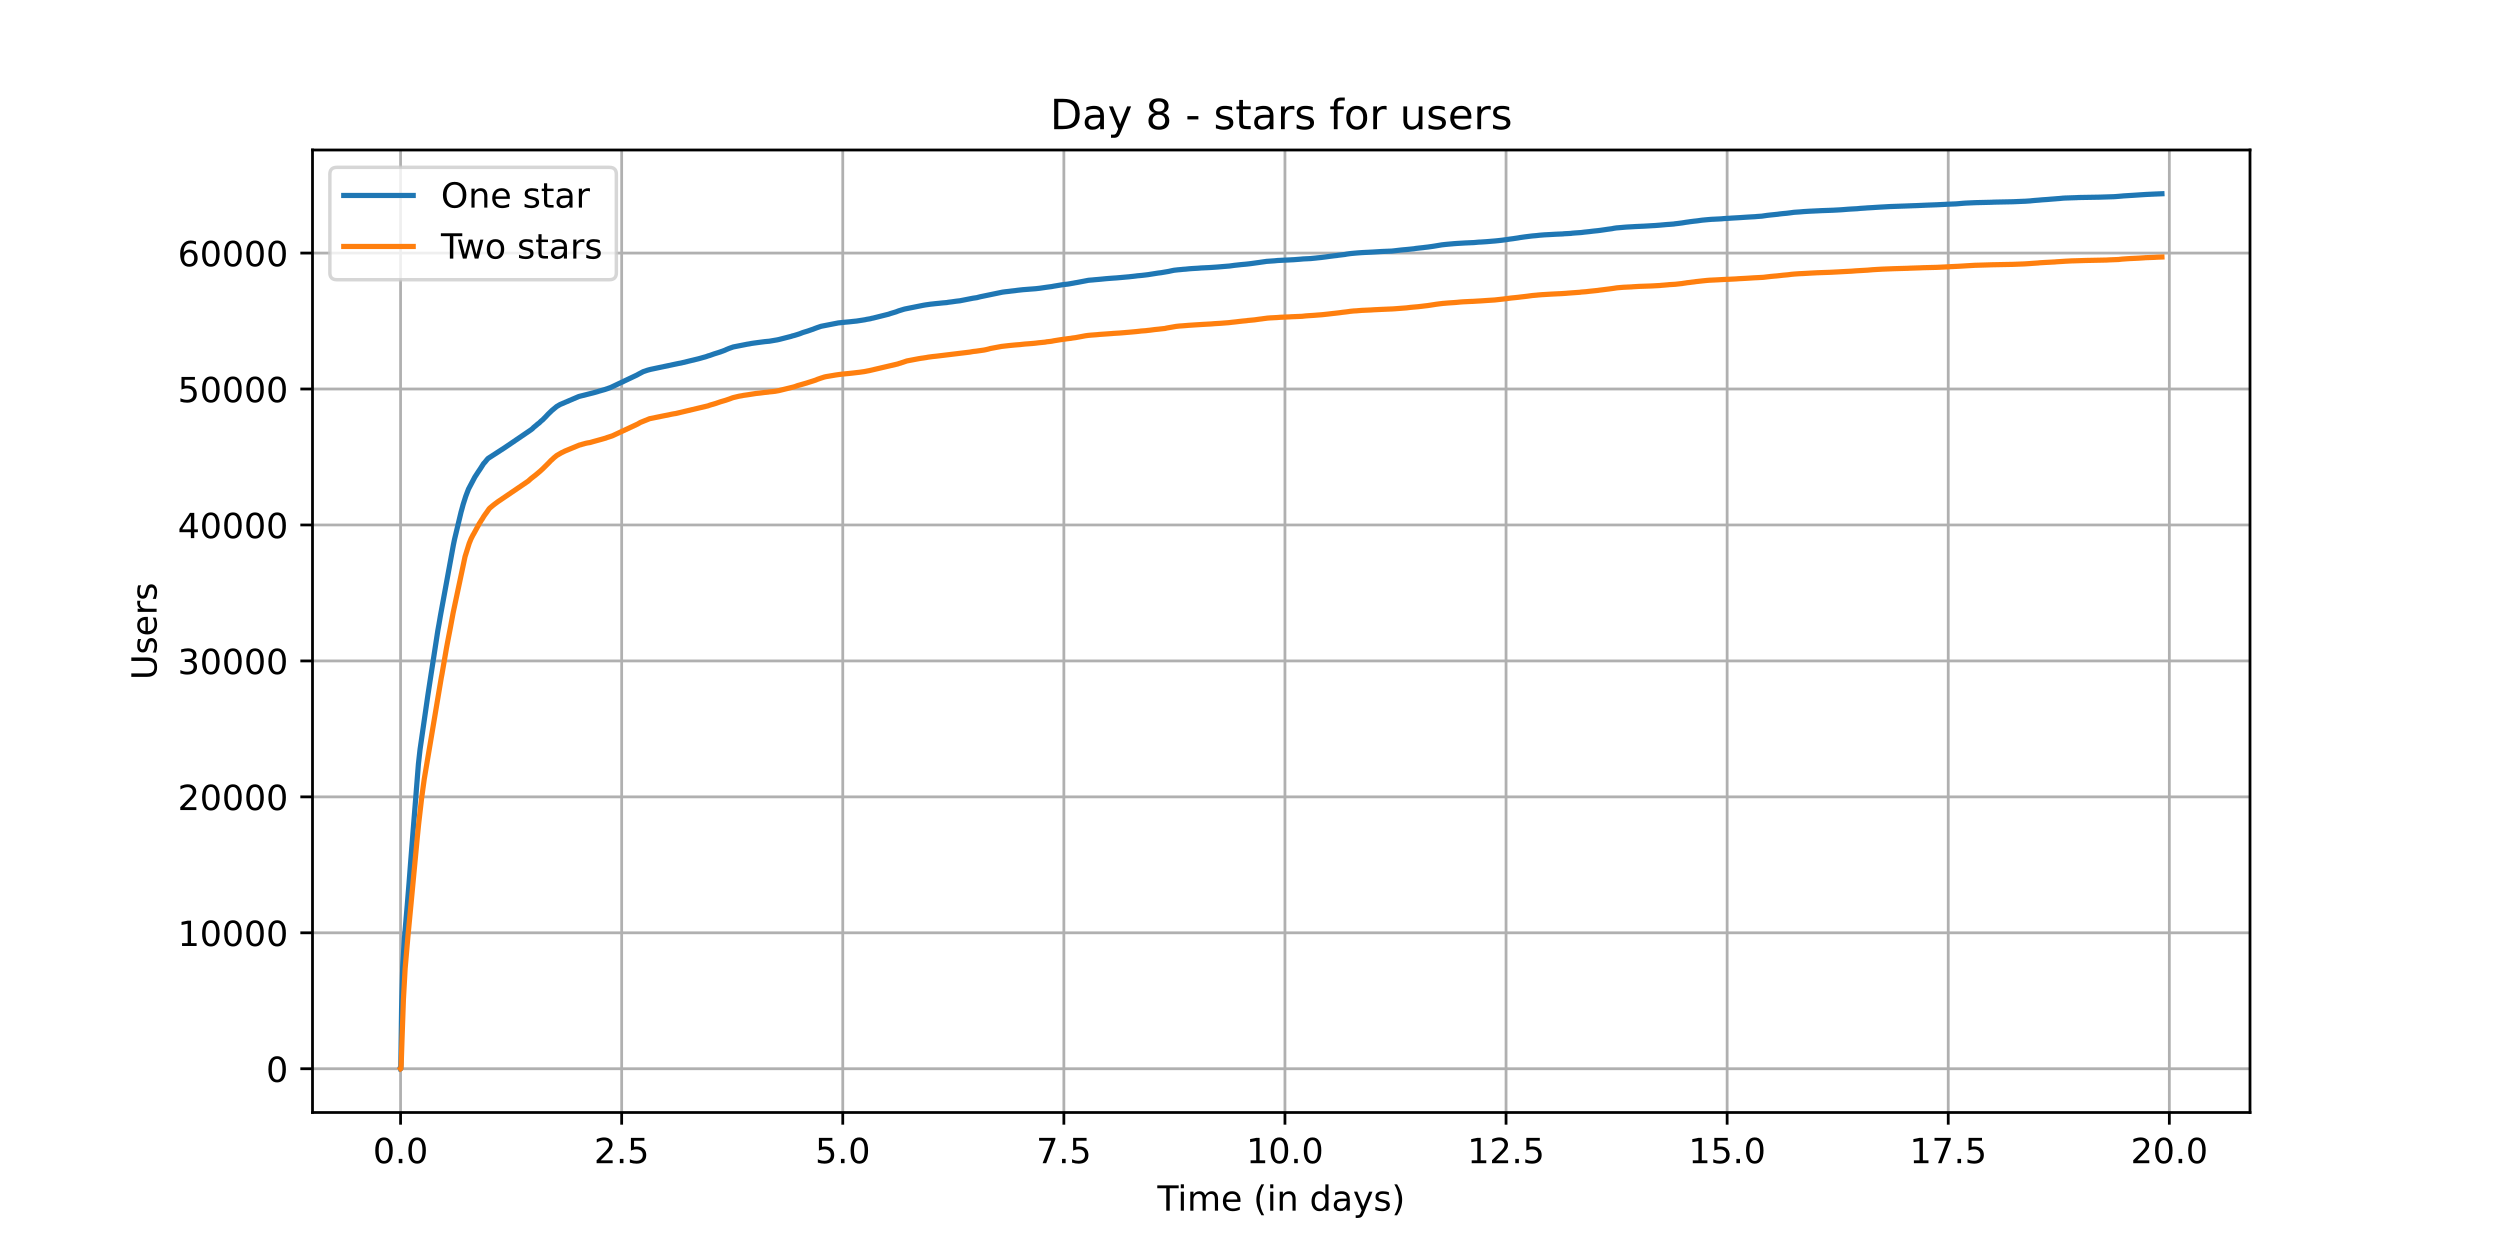 <?xml version="1.0" encoding="utf-8" standalone="no"?>
<!DOCTYPE svg PUBLIC "-//W3C//DTD SVG 1.1//EN"
  "http://www.w3.org/Graphics/SVG/1.1/DTD/svg11.dtd">
<!-- Created with matplotlib (https://matplotlib.org/) -->
<svg height="360pt" version="1.1" viewBox="0 0 720 360" width="720pt" xmlns="http://www.w3.org/2000/svg" xmlns:xlink="http://www.w3.org/1999/xlink">
 <defs>
  <style type="text/css">*{stroke-linecap:butt;stroke-linejoin:round;}</style>
 </defs>
 <g id="figure_1">
  <g id="patch_1">
   <path d="M 0 360 
L 720 360 
L 720 0 
L 0 0 
z
" style="fill:#ffffff;"/>
  </g>
  <g id="axes_1">
   <g id="patch_2">
    <path d="M 90 320.4 
L 648 320.4 
L 648 43.2 
L 90 43.2 
z
" style="fill:#ffffff;"/>
   </g>
   <g id="matplotlib.axis_1">
    <g id="xtick_1">
     <g id="line2d_1">
      <path clip-path="url(#p8b3136730e)" d="M 115.364 320.4 
L 115.364 43.2 
" style="fill:none;stroke:#b0b0b0;stroke-linecap:square;stroke-width:0.8;"/>
     </g>
     <g id="line2d_2">
      <defs>
       <path d="M 0 0 
L 0 3.5 
" id="m81dec1d191" style="stroke:#000000;stroke-width:0.8;"/>
      </defs>
      <g>
       <use style="stroke:#000000;stroke-width:0.8;" x="115.364" xlink:href="#m81dec1d191" y="320.4"/>
      </g>
     </g>
     <g id="text_1">
      <!-- 0.0 -->
      <g transform="translate(107.412 334.998)scale(0.1 -0.1)">
       <defs>
        <path d="M 31.781 66.406 
Q 24.172 66.406 20.328 58.906 
Q 16.5 51.422 16.5 36.375 
Q 16.5 21.391 20.328 13.891 
Q 24.172 6.391 31.781 6.391 
Q 39.453 6.391 43.281 13.891 
Q 47.125 21.391 47.125 36.375 
Q 47.125 51.422 43.281 58.906 
Q 39.453 66.406 31.781 66.406 
z
M 31.781 74.219 
Q 44.047 74.219 50.516 64.516 
Q 56.984 54.828 56.984 36.375 
Q 56.984 17.969 50.516 8.266 
Q 44.047 -1.422 31.781 -1.422 
Q 19.531 -1.422 13.062 8.266 
Q 6.594 17.969 6.594 36.375 
Q 6.594 54.828 13.062 64.516 
Q 19.531 74.219 31.781 74.219 
z
" id="DejaVuSans-48"/>
        <path d="M 10.688 12.406 
L 21 12.406 
L 21 0 
L 10.688 0 
z
" id="DejaVuSans-46"/>
       </defs>
       <use xlink:href="#DejaVuSans-48"/>
       <use x="63.623" xlink:href="#DejaVuSans-46"/>
       <use x="95.41" xlink:href="#DejaVuSans-48"/>
      </g>
     </g>
    </g>
    <g id="xtick_2">
     <g id="line2d_3">
      <path clip-path="url(#p8b3136730e)" d="M 179.039 320.4 
L 179.039 43.2 
" style="fill:none;stroke:#b0b0b0;stroke-linecap:square;stroke-width:0.8;"/>
     </g>
     <g id="line2d_4">
      <g>
       <use style="stroke:#000000;stroke-width:0.8;" x="179.039" xlink:href="#m81dec1d191" y="320.4"/>
      </g>
     </g>
     <g id="text_2">
      <!-- 2.5 -->
      <g transform="translate(171.088 334.998)scale(0.1 -0.1)">
       <defs>
        <path d="M 19.188 8.297 
L 53.609 8.297 
L 53.609 0 
L 7.328 0 
L 7.328 8.297 
Q 12.938 14.109 22.625 23.891 
Q 32.328 33.688 34.812 36.531 
Q 39.547 41.844 41.422 45.531 
Q 43.312 49.219 43.312 52.781 
Q 43.312 58.594 39.234 62.25 
Q 35.156 65.922 28.609 65.922 
Q 23.969 65.922 18.812 64.312 
Q 13.672 62.703 7.812 59.422 
L 7.812 69.391 
Q 13.766 71.781 18.938 73 
Q 24.125 74.219 28.422 74.219 
Q 39.75 74.219 46.484 68.547 
Q 53.219 62.891 53.219 53.422 
Q 53.219 48.922 51.531 44.891 
Q 49.859 40.875 45.406 35.406 
Q 44.188 33.984 37.641 27.219 
Q 31.109 20.453 19.188 8.297 
z
" id="DejaVuSans-50"/>
        <path d="M 10.797 72.906 
L 49.516 72.906 
L 49.516 64.594 
L 19.828 64.594 
L 19.828 46.734 
Q 21.969 47.469 24.109 47.828 
Q 26.266 48.188 28.422 48.188 
Q 40.625 48.188 47.75 41.5 
Q 54.891 34.812 54.891 23.391 
Q 54.891 11.625 47.562 5.094 
Q 40.234 -1.422 26.906 -1.422 
Q 22.312 -1.422 17.547 -0.641 
Q 12.797 0.141 7.719 1.703 
L 7.719 11.625 
Q 12.109 9.234 16.797 8.062 
Q 21.484 6.891 26.703 6.891 
Q 35.156 6.891 40.078 11.328 
Q 45.016 15.766 45.016 23.391 
Q 45.016 31 40.078 35.438 
Q 35.156 39.891 26.703 39.891 
Q 22.75 39.891 18.812 39.016 
Q 14.891 38.141 10.797 36.281 
z
" id="DejaVuSans-53"/>
       </defs>
       <use xlink:href="#DejaVuSans-50"/>
       <use x="63.623" xlink:href="#DejaVuSans-46"/>
       <use x="95.41" xlink:href="#DejaVuSans-53"/>
      </g>
     </g>
    </g>
    <g id="xtick_3">
     <g id="line2d_5">
      <path clip-path="url(#p8b3136730e)" d="M 242.715 320.4 
L 242.715 43.2 
" style="fill:none;stroke:#b0b0b0;stroke-linecap:square;stroke-width:0.8;"/>
     </g>
     <g id="line2d_6">
      <g>
       <use style="stroke:#000000;stroke-width:0.8;" x="242.715" xlink:href="#m81dec1d191" y="320.4"/>
      </g>
     </g>
     <g id="text_3">
      <!-- 5.0 -->
      <g transform="translate(234.764 334.998)scale(0.1 -0.1)">
       <use xlink:href="#DejaVuSans-53"/>
       <use x="63.623" xlink:href="#DejaVuSans-46"/>
       <use x="95.41" xlink:href="#DejaVuSans-48"/>
      </g>
     </g>
    </g>
    <g id="xtick_4">
     <g id="line2d_7">
      <path clip-path="url(#p8b3136730e)" d="M 306.391 320.4 
L 306.391 43.2 
" style="fill:none;stroke:#b0b0b0;stroke-linecap:square;stroke-width:0.8;"/>
     </g>
     <g id="line2d_8">
      <g>
       <use style="stroke:#000000;stroke-width:0.8;" x="306.391" xlink:href="#m81dec1d191" y="320.4"/>
      </g>
     </g>
     <g id="text_4">
      <!-- 7.5 -->
      <g transform="translate(298.439 334.998)scale(0.1 -0.1)">
       <defs>
        <path d="M 8.203 72.906 
L 55.078 72.906 
L 55.078 68.703 
L 28.609 0 
L 18.312 0 
L 43.219 64.594 
L 8.203 64.594 
z
" id="DejaVuSans-55"/>
       </defs>
       <use xlink:href="#DejaVuSans-55"/>
       <use x="63.623" xlink:href="#DejaVuSans-46"/>
       <use x="95.41" xlink:href="#DejaVuSans-53"/>
      </g>
     </g>
    </g>
    <g id="xtick_5">
     <g id="line2d_9">
      <path clip-path="url(#p8b3136730e)" d="M 370.067 320.4 
L 370.067 43.2 
" style="fill:none;stroke:#b0b0b0;stroke-linecap:square;stroke-width:0.8;"/>
     </g>
     <g id="line2d_10">
      <g>
       <use style="stroke:#000000;stroke-width:0.8;" x="370.067" xlink:href="#m81dec1d191" y="320.4"/>
      </g>
     </g>
     <g id="text_5">
      <!-- 10.0 -->
      <g transform="translate(358.934 334.998)scale(0.1 -0.1)">
       <defs>
        <path d="M 12.406 8.297 
L 28.516 8.297 
L 28.516 63.922 
L 10.984 60.406 
L 10.984 69.391 
L 28.422 72.906 
L 38.281 72.906 
L 38.281 8.297 
L 54.391 8.297 
L 54.391 0 
L 12.406 0 
z
" id="DejaVuSans-49"/>
       </defs>
       <use xlink:href="#DejaVuSans-49"/>
       <use x="63.623" xlink:href="#DejaVuSans-48"/>
       <use x="127.246" xlink:href="#DejaVuSans-46"/>
       <use x="159.033" xlink:href="#DejaVuSans-48"/>
      </g>
     </g>
    </g>
    <g id="xtick_6">
     <g id="line2d_11">
      <path clip-path="url(#p8b3136730e)" d="M 433.742 320.4 
L 433.742 43.2 
" style="fill:none;stroke:#b0b0b0;stroke-linecap:square;stroke-width:0.8;"/>
     </g>
     <g id="line2d_12">
      <g>
       <use style="stroke:#000000;stroke-width:0.8;" x="433.742" xlink:href="#m81dec1d191" y="320.4"/>
      </g>
     </g>
     <g id="text_6">
      <!-- 12.5 -->
      <g transform="translate(422.609 334.998)scale(0.1 -0.1)">
       <use xlink:href="#DejaVuSans-49"/>
       <use x="63.623" xlink:href="#DejaVuSans-50"/>
       <use x="127.246" xlink:href="#DejaVuSans-46"/>
       <use x="159.033" xlink:href="#DejaVuSans-53"/>
      </g>
     </g>
    </g>
    <g id="xtick_7">
     <g id="line2d_13">
      <path clip-path="url(#p8b3136730e)" d="M 497.418 320.4 
L 497.418 43.2 
" style="fill:none;stroke:#b0b0b0;stroke-linecap:square;stroke-width:0.8;"/>
     </g>
     <g id="line2d_14">
      <g>
       <use style="stroke:#000000;stroke-width:0.8;" x="497.418" xlink:href="#m81dec1d191" y="320.4"/>
      </g>
     </g>
     <g id="text_7">
      <!-- 15.0 -->
      <g transform="translate(486.285 334.998)scale(0.1 -0.1)">
       <use xlink:href="#DejaVuSans-49"/>
       <use x="63.623" xlink:href="#DejaVuSans-53"/>
       <use x="127.246" xlink:href="#DejaVuSans-46"/>
       <use x="159.033" xlink:href="#DejaVuSans-48"/>
      </g>
     </g>
    </g>
    <g id="xtick_8">
     <g id="line2d_15">
      <path clip-path="url(#p8b3136730e)" d="M 561.094 320.4 
L 561.094 43.2 
" style="fill:none;stroke:#b0b0b0;stroke-linecap:square;stroke-width:0.8;"/>
     </g>
     <g id="line2d_16">
      <g>
       <use style="stroke:#000000;stroke-width:0.8;" x="561.094" xlink:href="#m81dec1d191" y="320.4"/>
      </g>
     </g>
     <g id="text_8">
      <!-- 17.5 -->
      <g transform="translate(549.961 334.998)scale(0.1 -0.1)">
       <use xlink:href="#DejaVuSans-49"/>
       <use x="63.623" xlink:href="#DejaVuSans-55"/>
       <use x="127.246" xlink:href="#DejaVuSans-46"/>
       <use x="159.033" xlink:href="#DejaVuSans-53"/>
      </g>
     </g>
    </g>
    <g id="xtick_9">
     <g id="line2d_17">
      <path clip-path="url(#p8b3136730e)" d="M 624.77 320.4 
L 624.77 43.2 
" style="fill:none;stroke:#b0b0b0;stroke-linecap:square;stroke-width:0.8;"/>
     </g>
     <g id="line2d_18">
      <g>
       <use style="stroke:#000000;stroke-width:0.8;" x="624.77" xlink:href="#m81dec1d191" y="320.4"/>
      </g>
     </g>
     <g id="text_9">
      <!-- 20.0 -->
      <g transform="translate(613.637 334.998)scale(0.1 -0.1)">
       <use xlink:href="#DejaVuSans-50"/>
       <use x="63.623" xlink:href="#DejaVuSans-48"/>
       <use x="127.246" xlink:href="#DejaVuSans-46"/>
       <use x="159.033" xlink:href="#DejaVuSans-48"/>
      </g>
     </g>
    </g>
    <g id="text_10">
     <!-- Time (in days) -->
     <g transform="translate(333.327 348.677)scale(0.1 -0.1)">
      <defs>
       <path d="M -0.297 72.906 
L 61.375 72.906 
L 61.375 64.594 
L 35.5 64.594 
L 35.5 0 
L 25.594 0 
L 25.594 64.594 
L -0.297 64.594 
z
" id="DejaVuSans-84"/>
       <path d="M 9.422 54.688 
L 18.406 54.688 
L 18.406 0 
L 9.422 0 
z
M 9.422 75.984 
L 18.406 75.984 
L 18.406 64.594 
L 9.422 64.594 
z
" id="DejaVuSans-105"/>
       <path d="M 52 44.188 
Q 55.375 50.25 60.062 53.125 
Q 64.75 56 71.094 56 
Q 79.641 56 84.281 50.016 
Q 88.922 44.047 88.922 33.016 
L 88.922 0 
L 79.891 0 
L 79.891 32.719 
Q 79.891 40.578 77.094 44.375 
Q 74.312 48.188 68.609 48.188 
Q 61.625 48.188 57.562 43.547 
Q 53.516 38.922 53.516 30.906 
L 53.516 0 
L 44.484 0 
L 44.484 32.719 
Q 44.484 40.625 41.703 44.406 
Q 38.922 48.188 33.109 48.188 
Q 26.219 48.188 22.156 43.531 
Q 18.109 38.875 18.109 30.906 
L 18.109 0 
L 9.078 0 
L 9.078 54.688 
L 18.109 54.688 
L 18.109 46.188 
Q 21.188 51.219 25.484 53.609 
Q 29.781 56 35.688 56 
Q 41.656 56 45.828 52.969 
Q 50 49.953 52 44.188 
z
" id="DejaVuSans-109"/>
       <path d="M 56.203 29.594 
L 56.203 25.203 
L 14.891 25.203 
Q 15.484 15.922 20.484 11.062 
Q 25.484 6.203 34.422 6.203 
Q 39.594 6.203 44.453 7.469 
Q 49.312 8.734 54.109 11.281 
L 54.109 2.781 
Q 49.266 0.734 44.188 -0.344 
Q 39.109 -1.422 33.891 -1.422 
Q 20.797 -1.422 13.156 6.188 
Q 5.516 13.812 5.516 26.812 
Q 5.516 40.234 12.766 48.109 
Q 20.016 56 32.328 56 
Q 43.359 56 49.781 48.891 
Q 56.203 41.797 56.203 29.594 
z
M 47.219 32.234 
Q 47.125 39.594 43.094 43.984 
Q 39.062 48.391 32.422 48.391 
Q 24.906 48.391 20.391 44.141 
Q 15.875 39.891 15.188 32.172 
z
" id="DejaVuSans-101"/>
       <path id="DejaVuSans-32"/>
       <path d="M 31 75.875 
Q 24.469 64.656 21.281 53.656 
Q 18.109 42.672 18.109 31.391 
Q 18.109 20.125 21.312 9.062 
Q 24.516 -2 31 -13.188 
L 23.188 -13.188 
Q 15.875 -1.703 12.234 9.375 
Q 8.594 20.453 8.594 31.391 
Q 8.594 42.281 12.203 53.312 
Q 15.828 64.359 23.188 75.875 
z
" id="DejaVuSans-40"/>
       <path d="M 54.891 33.016 
L 54.891 0 
L 45.906 0 
L 45.906 32.719 
Q 45.906 40.484 42.875 44.328 
Q 39.844 48.188 33.797 48.188 
Q 26.516 48.188 22.312 43.547 
Q 18.109 38.922 18.109 30.906 
L 18.109 0 
L 9.078 0 
L 9.078 54.688 
L 18.109 54.688 
L 18.109 46.188 
Q 21.344 51.125 25.703 53.562 
Q 30.078 56 35.797 56 
Q 45.219 56 50.047 50.172 
Q 54.891 44.344 54.891 33.016 
z
" id="DejaVuSans-110"/>
       <path d="M 45.406 46.391 
L 45.406 75.984 
L 54.391 75.984 
L 54.391 0 
L 45.406 0 
L 45.406 8.203 
Q 42.578 3.328 38.25 0.953 
Q 33.938 -1.422 27.875 -1.422 
Q 17.969 -1.422 11.734 6.484 
Q 5.516 14.406 5.516 27.297 
Q 5.516 40.188 11.734 48.094 
Q 17.969 56 27.875 56 
Q 33.938 56 38.25 53.625 
Q 42.578 51.266 45.406 46.391 
z
M 14.797 27.297 
Q 14.797 17.391 18.875 11.75 
Q 22.953 6.109 30.078 6.109 
Q 37.203 6.109 41.297 11.75 
Q 45.406 17.391 45.406 27.297 
Q 45.406 37.203 41.297 42.844 
Q 37.203 48.484 30.078 48.484 
Q 22.953 48.484 18.875 42.844 
Q 14.797 37.203 14.797 27.297 
z
" id="DejaVuSans-100"/>
       <path d="M 34.281 27.484 
Q 23.391 27.484 19.188 25 
Q 14.984 22.516 14.984 16.5 
Q 14.984 11.719 18.141 8.906 
Q 21.297 6.109 26.703 6.109 
Q 34.188 6.109 38.703 11.406 
Q 43.219 16.703 43.219 25.484 
L 43.219 27.484 
z
M 52.203 31.203 
L 52.203 0 
L 43.219 0 
L 43.219 8.297 
Q 40.141 3.328 35.547 0.953 
Q 30.953 -1.422 24.312 -1.422 
Q 15.922 -1.422 10.953 3.297 
Q 6 8.016 6 15.922 
Q 6 25.141 12.172 29.828 
Q 18.359 34.516 30.609 34.516 
L 43.219 34.516 
L 43.219 35.406 
Q 43.219 41.609 39.141 45 
Q 35.062 48.391 27.688 48.391 
Q 23 48.391 18.547 47.266 
Q 14.109 46.141 10.016 43.891 
L 10.016 52.203 
Q 14.938 54.109 19.578 55.047 
Q 24.219 56 28.609 56 
Q 40.484 56 46.344 49.844 
Q 52.203 43.703 52.203 31.203 
z
" id="DejaVuSans-97"/>
       <path d="M 32.172 -5.078 
Q 28.375 -14.844 24.75 -17.812 
Q 21.141 -20.797 15.094 -20.797 
L 7.906 -20.797 
L 7.906 -13.281 
L 13.188 -13.281 
Q 16.891 -13.281 18.938 -11.516 
Q 21 -9.766 23.484 -3.219 
L 25.094 0.875 
L 2.984 54.688 
L 12.5 54.688 
L 29.594 11.922 
L 46.688 54.688 
L 56.203 54.688 
z
" id="DejaVuSans-121"/>
       <path d="M 44.281 53.078 
L 44.281 44.578 
Q 40.484 46.531 36.375 47.5 
Q 32.281 48.484 27.875 48.484 
Q 21.188 48.484 17.844 46.438 
Q 14.5 44.391 14.5 40.281 
Q 14.5 37.156 16.891 35.375 
Q 19.281 33.594 26.516 31.984 
L 29.594 31.297 
Q 39.156 29.25 43.188 25.516 
Q 47.219 21.781 47.219 15.094 
Q 47.219 7.469 41.188 3.016 
Q 35.156 -1.422 24.609 -1.422 
Q 20.219 -1.422 15.453 -0.562 
Q 10.688 0.297 5.422 2 
L 5.422 11.281 
Q 10.406 8.688 15.234 7.391 
Q 20.062 6.109 24.812 6.109 
Q 31.156 6.109 34.562 8.281 
Q 37.984 10.453 37.984 14.406 
Q 37.984 18.062 35.516 20.016 
Q 33.062 21.969 24.703 23.781 
L 21.578 24.516 
Q 13.234 26.266 9.516 29.906 
Q 5.812 33.547 5.812 39.891 
Q 5.812 47.609 11.281 51.797 
Q 16.75 56 26.812 56 
Q 31.781 56 36.172 55.266 
Q 40.578 54.547 44.281 53.078 
z
" id="DejaVuSans-115"/>
       <path d="M 8.016 75.875 
L 15.828 75.875 
Q 23.141 64.359 26.781 53.312 
Q 30.422 42.281 30.422 31.391 
Q 30.422 20.453 26.781 9.375 
Q 23.141 -1.703 15.828 -13.188 
L 8.016 -13.188 
Q 14.5 -2 17.703 9.062 
Q 20.906 20.125 20.906 31.391 
Q 20.906 42.672 17.703 53.656 
Q 14.5 64.656 8.016 75.875 
z
" id="DejaVuSans-41"/>
      </defs>
      <use xlink:href="#DejaVuSans-84"/>
      <use x="57.959" xlink:href="#DejaVuSans-105"/>
      <use x="85.742" xlink:href="#DejaVuSans-109"/>
      <use x="183.154" xlink:href="#DejaVuSans-101"/>
      <use x="244.678" xlink:href="#DejaVuSans-32"/>
      <use x="276.465" xlink:href="#DejaVuSans-40"/>
      <use x="315.479" xlink:href="#DejaVuSans-105"/>
      <use x="343.262" xlink:href="#DejaVuSans-110"/>
      <use x="406.641" xlink:href="#DejaVuSans-32"/>
      <use x="438.428" xlink:href="#DejaVuSans-100"/>
      <use x="501.904" xlink:href="#DejaVuSans-97"/>
      <use x="563.184" xlink:href="#DejaVuSans-121"/>
      <use x="622.363" xlink:href="#DejaVuSans-115"/>
      <use x="674.463" xlink:href="#DejaVuSans-41"/>
     </g>
    </g>
   </g>
   <g id="matplotlib.axis_2">
    <g id="ytick_1">
     <g id="line2d_19">
      <path clip-path="url(#p8b3136730e)" d="M 90 307.8 
L 648 307.8 
" style="fill:none;stroke:#b0b0b0;stroke-linecap:square;stroke-width:0.8;"/>
     </g>
     <g id="line2d_20">
      <defs>
       <path d="M 0 0 
L -3.5 0 
" id="med351dcc83" style="stroke:#000000;stroke-width:0.8;"/>
      </defs>
      <g>
       <use style="stroke:#000000;stroke-width:0.8;" x="90" xlink:href="#med351dcc83" y="307.8"/>
      </g>
     </g>
     <g id="text_11">
      <!-- 0 -->
      <g transform="translate(76.638 311.599)scale(0.1 -0.1)">
       <use xlink:href="#DejaVuSans-48"/>
      </g>
     </g>
    </g>
    <g id="ytick_2">
     <g id="line2d_21">
      <path clip-path="url(#p8b3136730e)" d="M 90 268.648 
L 648 268.648 
" style="fill:none;stroke:#b0b0b0;stroke-linecap:square;stroke-width:0.8;"/>
     </g>
     <g id="line2d_22">
      <g>
       <use style="stroke:#000000;stroke-width:0.8;" x="90" xlink:href="#med351dcc83" y="268.648"/>
      </g>
     </g>
     <g id="text_12">
      <!-- 10000 -->
      <g transform="translate(51.188 272.447)scale(0.1 -0.1)">
       <use xlink:href="#DejaVuSans-49"/>
       <use x="63.623" xlink:href="#DejaVuSans-48"/>
       <use x="127.246" xlink:href="#DejaVuSans-48"/>
       <use x="190.869" xlink:href="#DejaVuSans-48"/>
       <use x="254.492" xlink:href="#DejaVuSans-48"/>
      </g>
     </g>
    </g>
    <g id="ytick_3">
     <g id="line2d_23">
      <path clip-path="url(#p8b3136730e)" d="M 90 229.495 
L 648 229.495 
" style="fill:none;stroke:#b0b0b0;stroke-linecap:square;stroke-width:0.8;"/>
     </g>
     <g id="line2d_24">
      <g>
       <use style="stroke:#000000;stroke-width:0.8;" x="90" xlink:href="#med351dcc83" y="229.495"/>
      </g>
     </g>
     <g id="text_13">
      <!-- 20000 -->
      <g transform="translate(51.188 233.295)scale(0.1 -0.1)">
       <use xlink:href="#DejaVuSans-50"/>
       <use x="63.623" xlink:href="#DejaVuSans-48"/>
       <use x="127.246" xlink:href="#DejaVuSans-48"/>
       <use x="190.869" xlink:href="#DejaVuSans-48"/>
       <use x="254.492" xlink:href="#DejaVuSans-48"/>
      </g>
     </g>
    </g>
    <g id="ytick_4">
     <g id="line2d_25">
      <path clip-path="url(#p8b3136730e)" d="M 90 190.343 
L 648 190.343 
" style="fill:none;stroke:#b0b0b0;stroke-linecap:square;stroke-width:0.8;"/>
     </g>
     <g id="line2d_26">
      <g>
       <use style="stroke:#000000;stroke-width:0.8;" x="90" xlink:href="#med351dcc83" y="190.343"/>
      </g>
     </g>
     <g id="text_14">
      <!-- 30000 -->
      <g transform="translate(51.188 194.142)scale(0.1 -0.1)">
       <defs>
        <path d="M 40.578 39.312 
Q 47.656 37.797 51.625 33 
Q 55.609 28.219 55.609 21.188 
Q 55.609 10.406 48.188 4.484 
Q 40.766 -1.422 27.094 -1.422 
Q 22.516 -1.422 17.656 -0.516 
Q 12.797 0.391 7.625 2.203 
L 7.625 11.719 
Q 11.719 9.328 16.594 8.109 
Q 21.484 6.891 26.812 6.891 
Q 36.078 6.891 40.938 10.547 
Q 45.797 14.203 45.797 21.188 
Q 45.797 27.641 41.281 31.266 
Q 36.766 34.906 28.719 34.906 
L 20.219 34.906 
L 20.219 43.016 
L 29.109 43.016 
Q 36.375 43.016 40.234 45.922 
Q 44.094 48.828 44.094 54.297 
Q 44.094 59.906 40.109 62.906 
Q 36.141 65.922 28.719 65.922 
Q 24.656 65.922 20.016 65.031 
Q 15.375 64.156 9.812 62.312 
L 9.812 71.094 
Q 15.438 72.656 20.344 73.438 
Q 25.25 74.219 29.594 74.219 
Q 40.828 74.219 47.359 69.109 
Q 53.906 64.016 53.906 55.328 
Q 53.906 49.266 50.438 45.094 
Q 46.969 40.922 40.578 39.312 
z
" id="DejaVuSans-51"/>
       </defs>
       <use xlink:href="#DejaVuSans-51"/>
       <use x="63.623" xlink:href="#DejaVuSans-48"/>
       <use x="127.246" xlink:href="#DejaVuSans-48"/>
       <use x="190.869" xlink:href="#DejaVuSans-48"/>
       <use x="254.492" xlink:href="#DejaVuSans-48"/>
      </g>
     </g>
    </g>
    <g id="ytick_5">
     <g id="line2d_27">
      <path clip-path="url(#p8b3136730e)" d="M 90 151.191 
L 648 151.191 
" style="fill:none;stroke:#b0b0b0;stroke-linecap:square;stroke-width:0.8;"/>
     </g>
     <g id="line2d_28">
      <g>
       <use style="stroke:#000000;stroke-width:0.8;" x="90" xlink:href="#med351dcc83" y="151.191"/>
      </g>
     </g>
     <g id="text_15">
      <!-- 40000 -->
      <g transform="translate(51.188 154.99)scale(0.1 -0.1)">
       <defs>
        <path d="M 37.797 64.312 
L 12.891 25.391 
L 37.797 25.391 
z
M 35.203 72.906 
L 47.609 72.906 
L 47.609 25.391 
L 58.016 25.391 
L 58.016 17.188 
L 47.609 17.188 
L 47.609 0 
L 37.797 0 
L 37.797 17.188 
L 4.891 17.188 
L 4.891 26.703 
z
" id="DejaVuSans-52"/>
       </defs>
       <use xlink:href="#DejaVuSans-52"/>
       <use x="63.623" xlink:href="#DejaVuSans-48"/>
       <use x="127.246" xlink:href="#DejaVuSans-48"/>
       <use x="190.869" xlink:href="#DejaVuSans-48"/>
       <use x="254.492" xlink:href="#DejaVuSans-48"/>
      </g>
     </g>
    </g>
    <g id="ytick_6">
     <g id="line2d_29">
      <path clip-path="url(#p8b3136730e)" d="M 90 112.038 
L 648 112.038 
" style="fill:none;stroke:#b0b0b0;stroke-linecap:square;stroke-width:0.8;"/>
     </g>
     <g id="line2d_30">
      <g>
       <use style="stroke:#000000;stroke-width:0.8;" x="90" xlink:href="#med351dcc83" y="112.038"/>
      </g>
     </g>
     <g id="text_16">
      <!-- 50000 -->
      <g transform="translate(51.188 115.838)scale(0.1 -0.1)">
       <use xlink:href="#DejaVuSans-53"/>
       <use x="63.623" xlink:href="#DejaVuSans-48"/>
       <use x="127.246" xlink:href="#DejaVuSans-48"/>
       <use x="190.869" xlink:href="#DejaVuSans-48"/>
       <use x="254.492" xlink:href="#DejaVuSans-48"/>
      </g>
     </g>
    </g>
    <g id="ytick_7">
     <g id="line2d_31">
      <path clip-path="url(#p8b3136730e)" d="M 90 72.886 
L 648 72.886 
" style="fill:none;stroke:#b0b0b0;stroke-linecap:square;stroke-width:0.8;"/>
     </g>
     <g id="line2d_32">
      <g>
       <use style="stroke:#000000;stroke-width:0.8;" x="90" xlink:href="#med351dcc83" y="72.886"/>
      </g>
     </g>
     <g id="text_17">
      <!-- 60000 -->
      <g transform="translate(51.188 76.685)scale(0.1 -0.1)">
       <defs>
        <path d="M 33.016 40.375 
Q 26.375 40.375 22.484 35.828 
Q 18.609 31.297 18.609 23.391 
Q 18.609 15.531 22.484 10.953 
Q 26.375 6.391 33.016 6.391 
Q 39.656 6.391 43.531 10.953 
Q 47.406 15.531 47.406 23.391 
Q 47.406 31.297 43.531 35.828 
Q 39.656 40.375 33.016 40.375 
z
M 52.594 71.297 
L 52.594 62.312 
Q 48.875 64.062 45.094 64.984 
Q 41.312 65.922 37.594 65.922 
Q 27.828 65.922 22.672 59.328 
Q 17.531 52.734 16.797 39.406 
Q 19.672 43.656 24.016 45.922 
Q 28.375 48.188 33.594 48.188 
Q 44.578 48.188 50.953 41.516 
Q 57.328 34.859 57.328 23.391 
Q 57.328 12.156 50.688 5.359 
Q 44.047 -1.422 33.016 -1.422 
Q 20.359 -1.422 13.672 8.266 
Q 6.984 17.969 6.984 36.375 
Q 6.984 53.656 15.188 63.938 
Q 23.391 74.219 37.203 74.219 
Q 40.922 74.219 44.703 73.484 
Q 48.484 72.75 52.594 71.297 
z
" id="DejaVuSans-54"/>
       </defs>
       <use xlink:href="#DejaVuSans-54"/>
       <use x="63.623" xlink:href="#DejaVuSans-48"/>
       <use x="127.246" xlink:href="#DejaVuSans-48"/>
       <use x="190.869" xlink:href="#DejaVuSans-48"/>
       <use x="254.492" xlink:href="#DejaVuSans-48"/>
      </g>
     </g>
    </g>
    <g id="text_18">
     <!-- Users -->
     <g transform="translate(45.108 195.801)rotate(-90)scale(0.1 -0.1)">
      <defs>
       <path d="M 8.688 72.906 
L 18.609 72.906 
L 18.609 28.609 
Q 18.609 16.891 22.844 11.734 
Q 27.094 6.594 36.625 6.594 
Q 46.094 6.594 50.344 11.734 
Q 54.594 16.891 54.594 28.609 
L 54.594 72.906 
L 64.5 72.906 
L 64.5 27.391 
Q 64.5 13.141 57.438 5.859 
Q 50.391 -1.422 36.625 -1.422 
Q 22.797 -1.422 15.734 5.859 
Q 8.688 13.141 8.688 27.391 
z
" id="DejaVuSans-85"/>
       <path d="M 41.109 46.297 
Q 39.594 47.172 37.812 47.578 
Q 36.031 48 33.891 48 
Q 26.266 48 22.188 43.047 
Q 18.109 38.094 18.109 28.812 
L 18.109 0 
L 9.078 0 
L 9.078 54.688 
L 18.109 54.688 
L 18.109 46.188 
Q 20.953 51.172 25.484 53.578 
Q 30.031 56 36.531 56 
Q 37.453 56 38.578 55.875 
Q 39.703 55.766 41.062 55.516 
z
" id="DejaVuSans-114"/>
      </defs>
      <use xlink:href="#DejaVuSans-85"/>
      <use x="73.193" xlink:href="#DejaVuSans-115"/>
      <use x="125.293" xlink:href="#DejaVuSans-101"/>
      <use x="186.816" xlink:href="#DejaVuSans-114"/>
      <use x="227.93" xlink:href="#DejaVuSans-115"/>
     </g>
    </g>
   </g>
   <g id="line2d_33">
    <path clip-path="url(#p8b3136730e)" d="M 115.364 307.8 
L 115.396 307.792 
L 115.431 307.201 
L 115.658 290.315 
L 115.974 278.459 
L 116.465 270.331 
L 117.289 260.668 
L 117.815 254.212 
L 118.271 248.222 
L 120.504 220.036 
L 120.977 215.823 
L 123.221 200.245 
L 124.028 194.967 
L 124.572 191.451 
L 126.097 181.592 
L 126.43 179.729 
L 126.851 177.278 
L 130.586 156.88 
L 130.919 155.278 
L 132.795 147.436 
L 132.953 146.888 
L 133.391 145.263 
L 134.145 142.91 
L 134.881 140.976 
L 134.934 140.843 
L 136.74 137.417 
L 136.863 137.225 
L 137.354 136.477 
L 137.705 135.929 
L 138.143 135.283 
L 138.283 135.076 
L 139.3 133.486 
L 139.651 133.122 
L 139.896 132.82 
L 140.299 132.319 
L 140.598 132.006 
L 145.137 129.074 
L 145.4 128.901 
L 152.887 123.808 
L 153.185 123.58 
L 153.308 123.49 
L 153.676 123.107 
L 154.517 122.422 
L 154.833 122.128 
L 155.254 121.834 
L 155.447 121.65 
L 155.85 121.255 
L 156.078 121.071 
L 156.236 120.961 
L 156.832 120.347 
L 157.06 120.127 
L 157.832 119.297 
L 158.971 118.197 
L 159.76 117.547 
L 160.304 117.093 
L 161.093 116.623 
L 161.321 116.494 
L 166.703 114.192 
L 170.744 113.17 
L 171.431 112.986 
L 171.782 112.884 
L 172.097 112.798 
L 172.413 112.688 
L 174.219 112.175 
L 174.622 112.034 
L 174.972 111.925 
L 175.165 111.847 
L 175.902 111.584 
L 179.043 110.093 
L 179.324 109.983 
L 179.674 109.791 
L 183.322 108.064 
L 183.55 107.943 
L 183.972 107.704 
L 184.34 107.516 
L 185.235 107.043 
L 186.41 106.639 
L 186.779 106.534 
L 187.428 106.365 
L 195.475 104.666 
L 196.107 104.556 
L 201.142 103.335 
L 201.475 103.241 
L 201.878 103.131 
L 203.543 102.65 
L 203.964 102.489 
L 204.385 102.38 
L 205.664 101.921 
L 206.891 101.538 
L 208.083 101.131 
L 208.802 100.856 
L 209.171 100.676 
L 209.434 100.571 
L 209.942 100.359 
L 211.17 99.925 
L 215.185 99.134 
L 215.851 99.028 
L 216.342 98.926 
L 217.061 98.817 
L 218.305 98.648 
L 219.129 98.539 
L 220.338 98.382 
L 221.565 98.272 
L 223.828 97.885 
L 224.337 97.775 
L 227.895 96.863 
L 228.176 96.753 
L 228.737 96.62 
L 229.981 96.233 
L 230.367 96.103 
L 230.998 95.853 
L 231.261 95.755 
L 232.645 95.332 
L 233.802 94.929 
L 234.135 94.823 
L 234.626 94.623 
L 235.38 94.345 
L 236.484 93.97 
L 240.358 93.21 
L 240.936 93.1 
L 241.409 93.003 
L 242.461 92.893 
L 243.427 92.791 
L 244.672 92.681 
L 245.671 92.568 
L 246.757 92.458 
L 248.422 92.196 
L 249.089 92.09 
L 249.615 91.973 
L 250.246 91.867 
L 250.666 91.797 
L 251.017 91.687 
L 251.473 91.601 
L 255.961 90.477 
L 256.381 90.321 
L 257.819 89.89 
L 258.187 89.769 
L 258.45 89.663 
L 258.888 89.498 
L 259.274 89.389 
L 259.467 89.322 
L 259.835 89.213 
L 260.203 89.095 
L 260.606 88.986 
L 265.917 87.921 
L 266.566 87.811 
L 267.95 87.611 
L 268.967 87.502 
L 269.318 87.459 
L 270.457 87.349 
L 271.404 87.247 
L 272.683 87.138 
L 273.139 87.051 
L 274.033 86.942 
L 275.436 86.742 
L 276.418 86.632 
L 280.258 85.877 
L 280.995 85.771 
L 281.398 85.708 
L 281.784 85.599 
L 282.38 85.45 
L 288.71 84.138 
L 289.516 84.029 
L 290.463 83.927 
L 291.304 83.817 
L 292.321 83.704 
L 293.057 83.602 
L 293.285 83.575 
L 294.232 83.469 
L 294.565 83.434 
L 295.986 83.324 
L 296.776 83.261 
L 298.181 83.156 
L 298.514 83.12 
L 299.46 83.011 
L 300.88 82.803 
L 301.651 82.694 
L 302.879 82.533 
L 303.422 82.427 
L 303.843 82.357 
L 305.788 82.032 
L 306.577 81.922 
L 307.489 81.828 
L 308.155 81.719 
L 308.611 81.633 
L 309.242 81.527 
L 309.522 81.464 
L 310.189 81.355 
L 313.503 80.72 
L 314.818 80.611 
L 315.169 80.572 
L 316.467 80.462 
L 317.361 80.376 
L 318.465 80.266 
L 319.254 80.2 
L 320.726 80.09 
L 321.41 80.047 
L 322.689 79.937 
L 323.513 79.863 
L 324.722 79.753 
L 325.038 79.73 
L 325.95 79.624 
L 326.282 79.593 
L 327.177 79.483 
L 327.544 79.432 
L 328.773 79.323 
L 329.824 79.201 
L 330.701 79.092 
L 331.121 79.021 
L 331.823 78.912 
L 333.506 78.645 
L 334.383 78.536 
L 336.575 78.164 
L 337.066 78.054 
L 337.575 77.945 
L 338.118 77.835 
L 339.153 77.717 
L 340.328 77.612 
L 340.696 77.569 
L 341.433 77.518 
L 342.502 77.408 
L 343.238 77.353 
L 345.079 77.244 
L 345.885 77.173 
L 348.2 77.064 
L 348.902 77.021 
L 350.445 76.915 
L 350.76 76.891 
L 352.022 76.782 
L 352.794 76.719 
L 354.144 76.609 
L 355.458 76.425 
L 356.457 76.316 
L 357.474 76.202 
L 358.701 76.093 
L 359.63 75.995 
L 360.49 75.885 
L 361.805 75.701 
L 362.611 75.591 
L 364.033 75.384 
L 364.804 75.274 
L 365.54 75.223 
L 367.083 75.114 
L 367.977 75.024 
L 370.115 74.914 
L 370.711 74.891 
L 372.744 74.785 
L 373.06 74.758 
L 374.497 74.648 
L 375.338 74.57 
L 377.53 74.464 
L 377.88 74.425 
L 379.002 74.315 
L 379.37 74.268 
L 380.44 74.162 
L 380.808 74.115 
L 381.667 74.006 
L 382.929 73.834 
L 383.752 73.728 
L 384.138 73.677 
L 385.138 73.567 
L 385.401 73.516 
L 386.471 73.387 
L 387.365 73.278 
L 387.839 73.184 
L 388.611 73.074 
L 388.979 73.023 
L 390.137 72.913 
L 390.96 72.843 
L 392.503 72.733 
L 393.152 72.702 
L 395.343 72.592 
L 396.044 72.549 
L 397.798 72.44 
L 398.096 72.424 
L 400.83 72.314 
L 401.794 72.209 
L 402.706 72.099 
L 403.722 71.982 
L 404.984 71.872 
L 405.843 71.79 
L 406.843 71.68 
L 407.158 71.653 
L 407.807 71.543 
L 408.824 71.426 
L 409.858 71.316 
L 410.244 71.261 
L 411.208 71.152 
L 412.557 70.96 
L 413.259 70.85 
L 415.239 70.517 
L 416.221 70.408 
L 417.115 70.322 
L 418.377 70.212 
L 418.728 70.177 
L 419.481 70.122 
L 421.304 70.012 
L 421.97 69.973 
L 424.424 69.864 
L 424.74 69.84 
L 425.897 69.73 
L 426.493 69.711 
L 428.123 69.601 
L 428.929 69.535 
L 430.156 69.429 
L 430.454 69.409 
L 431.523 69.3 
L 432.54 69.186 
L 433.364 69.077 
L 434.837 68.857 
L 435.696 68.748 
L 437.186 68.525 
L 437.782 68.415 
L 439.184 68.215 
L 440.061 68.106 
L 441.217 67.961 
L 442.48 67.851 
L 443.479 67.738 
L 444.881 67.628 
L 445.529 67.597 
L 447.51 67.491 
L 447.826 67.467 
L 450.157 67.366 
L 450.403 67.326 
L 452.402 67.221 
L 452.805 67.158 
L 453.612 67.092 
L 455.189 66.986 
L 455.522 66.954 
L 456.328 66.849 
L 456.661 66.817 
L 457.696 66.708 
L 458.817 66.567 
L 459.817 66.465 
L 460.045 66.442 
L 460.938 66.332 
L 462.411 66.117 
L 463.166 66.007 
L 463.534 65.96 
L 464.288 65.854 
L 464.796 65.745 
L 465.568 65.635 
L 466.322 65.576 
L 467.567 65.467 
L 468.356 65.4 
L 470.319 65.291 
L 471.021 65.247 
L 473.457 65.138 
L 474.141 65.099 
L 475.946 64.989 
L 476.577 64.958 
L 477.979 64.848 
L 478.803 64.774 
L 480.03 64.664 
L 480.749 64.617 
L 482.063 64.515 
L 482.326 64.464 
L 483.273 64.355 
L 484.465 64.198 
L 485.114 64.092 
L 485.534 64.022 
L 486.341 63.912 
L 486.603 63.869 
L 487.814 63.713 
L 488.831 63.603 
L 490.181 63.411 
L 491.285 63.306 
L 491.619 63.274 
L 492.899 63.165 
L 493.495 63.141 
L 495.668 63.031 
L 496.545 62.949 
L 498.315 62.844 
L 498.648 62.816 
L 500.576 62.706 
L 501.277 62.663 
L 502.89 62.554 
L 503.591 62.511 
L 505.534 62.401 
L 505.885 62.362 
L 507.41 62.252 
L 508.864 62.037 
L 509.811 61.927 
L 510.161 61.892 
L 511.108 61.794 
L 512.142 61.685 
L 512.405 61.638 
L 513.404 61.524 
L 514.614 61.414 
L 515.772 61.27 
L 516.543 61.16 
L 516.877 61.129 
L 518.542 61.019 
L 519.419 60.937 
L 521.225 60.827 
L 521.839 60.8 
L 524.118 60.69 
L 524.415 60.671 
L 527.465 60.561 
L 528.061 60.537 
L 530.06 60.428 
L 530.813 60.373 
L 532.181 60.263 
L 532.882 60.216 
L 534.862 60.107 
L 535.756 60.017 
L 537.386 59.907 
L 537.615 59.884 
L 539.543 59.774 
L 539.876 59.747 
L 541.665 59.637 
L 542.331 59.602 
L 544.242 59.492 
L 544.838 59.469 
L 547.924 59.359 
L 548.484 59.343 
L 551.307 59.234 
L 551.885 59.218 
L 554.375 59.108 
L 555.006 59.081 
L 557.775 58.975 
L 558.073 58.96 
L 560.299 58.854 
L 560.632 58.826 
L 563.349 58.717 
L 564.12 58.654 
L 565.366 58.545 
L 566.085 58.494 
L 568.487 58.384 
L 569.101 58.361 
L 573.588 58.251 
L 574.254 58.216 
L 579.565 58.106 
L 580.143 58.086 
L 582.668 57.977 
L 583.246 57.957 
L 584.789 57.855 
L 585.034 57.82 
L 585.893 57.738 
L 587.296 57.628 
L 588.137 57.55 
L 589.768 57.44 
L 590.592 57.366 
L 591.976 57.26 
L 592.309 57.229 
L 593.045 57.178 
L 594.132 57.069 
L 594.781 57.033 
L 598.006 56.924 
L 598.655 56.888 
L 604.808 56.779 
L 605.386 56.759 
L 608.735 56.65 
L 609.436 56.607 
L 610.751 56.497 
L 611.592 56.419 
L 613.345 56.309 
L 613.994 56.274 
L 615.624 56.164 
L 616.36 56.113 
L 618.008 56.008 
L 618.306 55.992 
L 620.708 55.882 
L 621.339 55.855 
L 622.636 55.8 
L 622.636 55.8 
" style="fill:none;stroke:#1f77b4;stroke-linecap:square;stroke-width:1.5;"/>
   </g>
   <g id="line2d_34">
    <path clip-path="url(#p8b3136730e)" d="M 115.364 307.8 
L 115.466 307.726 
L 115.536 306.856 
L 115.781 299.41 
L 116.184 287.852 
L 116.675 279.019 
L 117.499 269.486 
L 118.377 260.296 
L 120.206 240.916 
L 120.574 237.275 
L 121.451 229.691 
L 122.187 224.347 
L 127.114 195.045 
L 127.272 194.239 
L 128.604 186.541 
L 129.078 184.032 
L 129.726 180.676 
L 130.498 176.518 
L 133.934 160.313 
L 135.127 156.496 
L 135.653 155.2 
L 136.231 154.057 
L 136.372 153.841 
L 137.845 151.148 
L 137.985 150.877 
L 138.371 150.278 
L 138.721 149.699 
L 138.844 149.55 
L 139.23 148.889 
L 139.37 148.665 
L 139.791 148.062 
L 140.107 147.636 
L 140.72 146.751 
L 140.878 146.524 
L 141.123 146.277 
L 141.824 145.686 
L 142.157 145.416 
L 142.525 145.134 
L 143.437 144.457 
L 143.963 144.104 
L 152.116 138.564 
L 152.852 137.899 
L 153.028 137.754 
L 154.272 136.787 
L 154.815 136.336 
L 155.57 135.694 
L 156.341 134.989 
L 156.464 134.86 
L 158.042 133.294 
L 158.708 132.589 
L 158.901 132.448 
L 159.182 132.171 
L 159.69 131.709 
L 160.006 131.466 
L 160.287 131.219 
L 161.724 130.381 
L 161.952 130.276 
L 162.706 129.9 
L 166.879 128.173 
L 167.335 128.067 
L 167.72 127.938 
L 168.141 127.832 
L 168.492 127.723 
L 168.967 127.613 
L 169.231 127.558 
L 169.933 127.449 
L 170.744 127.21 
L 172.676 126.674 
L 172.904 126.615 
L 174.552 126.141 
L 174.762 126.035 
L 175.13 125.926 
L 176.132 125.597 
L 176.412 125.495 
L 183.656 122.116 
L 184.112 121.85 
L 184.41 121.674 
L 187.094 120.585 
L 193.6 119.258 
L 194.196 119.152 
L 194.582 119.098 
L 203.911 116.885 
L 204.35 116.717 
L 204.7 116.607 
L 206.242 116.153 
L 206.645 116.008 
L 206.979 115.899 
L 207.4 115.746 
L 208.942 115.292 
L 210.153 114.877 
L 210.872 114.603 
L 211.222 114.493 
L 211.678 114.388 
L 212.257 114.247 
L 212.678 114.145 
L 212.941 114.09 
L 213.607 113.98 
L 214.116 113.871 
L 214.904 113.761 
L 215.308 113.702 
L 217.026 113.432 
L 217.674 113.33 
L 217.849 113.311 
L 218.848 113.205 
L 219.217 113.158 
L 219.97 113.056 
L 220.198 113.029 
L 221.215 112.927 
L 221.478 112.876 
L 222.321 112.798 
L 223.267 112.688 
L 223.723 112.602 
L 224.319 112.493 
L 228.614 111.435 
L 228.982 111.322 
L 229.701 111.052 
L 230.384 110.864 
L 232.084 110.374 
L 232.33 110.304 
L 232.645 110.194 
L 233.908 109.799 
L 234.907 109.47 
L 235.432 109.243 
L 236.589 108.844 
L 236.922 108.742 
L 237.326 108.605 
L 237.886 108.472 
L 238.553 108.362 
L 240.586 108.017 
L 241.322 107.908 
L 242.496 107.755 
L 243.567 107.646 
L 244.409 107.567 
L 245.443 107.458 
L 246.512 107.328 
L 247.493 107.219 
L 248.878 107.023 
L 249.439 106.921 
L 249.72 106.859 
L 250.316 106.749 
L 258.572 104.815 
L 258.976 104.67 
L 259.379 104.564 
L 259.659 104.455 
L 260.028 104.345 
L 261.167 103.953 
L 264.725 103.276 
L 265.426 103.166 
L 265.812 103.116 
L 266.496 103.01 
L 266.741 102.975 
L 267.302 102.865 
L 268.582 102.693 
L 269.651 102.583 
L 279.364 101.397 
L 279.627 101.346 
L 280.241 101.236 
L 281.205 101.131 
L 281.959 101.021 
L 283.361 100.821 
L 283.888 100.716 
L 284.414 100.594 
L 284.817 100.492 
L 285.167 100.383 
L 288.429 99.772 
L 289.341 99.666 
L 289.569 99.639 
L 290.551 99.529 
L 291.638 99.42 
L 292.514 99.337 
L 293.864 99.232 
L 294.232 99.185 
L 295.249 99.075 
L 295.951 99.028 
L 297.356 98.918 
L 298.233 98.832 
L 299.092 98.723 
L 299.969 98.637 
L 301.021 98.531 
L 301.494 98.433 
L 302.546 98.323 
L 302.949 98.261 
L 303.474 98.151 
L 305.403 97.838 
L 306.192 97.728 
L 307.506 97.544 
L 308.418 97.435 
L 308.856 97.352 
L 309.716 97.243 
L 312.609 96.702 
L 313.416 96.593 
L 314.292 96.511 
L 315.8 96.401 
L 316.677 96.315 
L 318.219 96.205 
L 318.956 96.154 
L 320.341 96.053 
L 320.568 96.025 
L 322.409 95.915 
L 323.18 95.853 
L 324.46 95.743 
L 325.248 95.677 
L 326.475 95.567 
L 327.369 95.481 
L 328.316 95.379 
L 328.562 95.34 
L 329.999 95.234 
L 330.245 95.199 
L 331.244 95.089 
L 332.507 94.921 
L 333.576 94.811 
L 334.576 94.698 
L 335.576 94.592 
L 335.909 94.494 
L 336.523 94.385 
L 338.715 94.005 
L 339.732 93.895 
L 340.468 93.844 
L 341.854 93.735 
L 342.186 93.703 
L 343.817 93.594 
L 344.5 93.551 
L 346.236 93.441 
L 346.902 93.402 
L 348.92 93.292 
L 349.743 93.218 
L 351.584 93.108 
L 352.39 93.042 
L 353.828 92.932 
L 354.897 92.807 
L 355.861 92.705 
L 356.054 92.681 
L 356.948 92.572 
L 357.93 92.462 
L 359.052 92.357 
L 359.315 92.306 
L 360.174 92.227 
L 361.314 92.118 
L 362.664 91.926 
L 363.506 91.824 
L 363.769 91.781 
L 364.594 91.675 
L 364.98 91.62 
L 365.751 91.558 
L 367.872 91.448 
L 368.678 91.378 
L 371.29 91.268 
L 371.991 91.221 
L 374.708 91.111 
L 375.006 91.096 
L 375.987 90.986 
L 376.758 90.927 
L 378.459 90.818 
L 379.248 90.751 
L 380.685 90.642 
L 381.614 90.544 
L 382.613 90.434 
L 383.718 90.301 
L 384.734 90.191 
L 385.822 90.062 
L 386.611 89.953 
L 387.646 89.835 
L 388.435 89.729 
L 388.839 89.663 
L 389.926 89.553 
L 390.54 89.526 
L 391.82 89.42 
L 392.135 89.393 
L 394.554 89.283 
L 394.852 89.271 
L 395.606 89.217 
L 397.868 89.107 
L 398.464 89.083 
L 400.988 88.974 
L 401.672 88.931 
L 403.074 88.821 
L 403.845 88.762 
L 405.142 88.661 
L 405.335 88.633 
L 406.229 88.524 
L 407.053 88.449 
L 408.333 88.339 
L 409.332 88.226 
L 410.226 88.116 
L 411.26 87.995 
L 411.979 87.885 
L 413.627 87.627 
L 414.451 87.517 
L 415.52 87.388 
L 416.782 87.282 
L 417.097 87.255 
L 418.745 87.145 
L 419.499 87.087 
L 420.603 86.977 
L 421.322 86.926 
L 423.495 86.816 
L 424.074 86.801 
L 425.879 86.691 
L 426.528 86.656 
L 428.106 86.546 
L 428.807 86.499 
L 430.507 86.39 
L 430.857 86.351 
L 431.839 86.241 
L 432.856 86.131 
L 434.013 85.986 
L 434.801 85.881 
L 435.187 85.83 
L 436.309 85.72 
L 437.256 85.622 
L 438.098 85.513 
L 439.079 85.403 
L 439.99 85.293 
L 441.323 85.109 
L 442.567 85.004 
L 442.918 84.961 
L 444.267 84.851 
L 444.565 84.839 
L 446.353 84.73 
L 446.651 84.71 
L 448.878 84.6 
L 449.473 84.577 
L 451.086 84.471 
L 451.437 84.436 
L 452.893 84.326 
L 453.647 84.272 
L 455.067 84.17 
L 455.33 84.119 
L 456.767 84.009 
L 457.801 83.888 
L 458.87 83.778 
L 459.203 83.743 
L 460.202 83.637 
L 460.605 83.571 
L 461.535 83.461 
L 462.674 83.316 
L 463.534 83.207 
L 464.866 83.019 
L 465.568 82.909 
L 465.919 82.87 
L 467.181 82.764 
L 467.514 82.737 
L 469.864 82.627 
L 470.214 82.592 
L 471.985 82.486 
L 472.265 82.474 
L 475.455 82.365 
L 476.121 82.33 
L 478.155 82.22 
L 478.4 82.181 
L 479.136 82.126 
L 480.415 82.016 
L 480.661 81.981 
L 482.519 81.872 
L 483.553 81.75 
L 484.5 81.648 
L 484.78 81.594 
L 485.534 81.488 
L 485.797 81.437 
L 486.744 81.331 
L 487.13 81.276 
L 488.059 81.167 
L 488.322 81.116 
L 489.339 81.006 
L 490.374 80.889 
L 491.426 80.779 
L 492.232 80.709 
L 494.512 80.599 
L 495.178 80.56 
L 497.228 80.45 
L 497.772 80.439 
L 499.963 80.329 
L 500.734 80.27 
L 502.802 80.161 
L 503.486 80.118 
L 505.186 80.008 
L 505.815 79.98 
L 507.83 79.871 
L 508.899 79.742 
L 509.793 79.64 
L 510.021 79.612 
L 511.195 79.503 
L 511.493 79.487 
L 512.528 79.378 
L 513.545 79.26 
L 514.755 79.154 
L 515.105 79.115 
L 515.912 79.006 
L 516.771 78.927 
L 518.332 78.818 
L 518.911 78.798 
L 520.857 78.692 
L 521.173 78.669 
L 523.259 78.559 
L 523.855 78.536 
L 527.01 78.426 
L 527.658 78.395 
L 529.726 78.285 
L 530.41 78.246 
L 532.496 78.136 
L 533.109 78.109 
L 534.494 77.999 
L 535.195 77.956 
L 537.141 77.847 
L 537.807 77.808 
L 539.035 77.702 
L 539.35 77.674 
L 541.121 77.569 
L 541.419 77.553 
L 542.086 77.514 
L 544.891 77.404 
L 545.487 77.381 
L 549.396 77.271 
L 550.062 77.236 
L 553.235 77.13 
L 553.551 77.107 
L 557.88 76.997 
L 558.529 76.966 
L 560.843 76.856 
L 561.561 76.805 
L 563.945 76.696 
L 564.612 76.656 
L 566.348 76.547 
L 567.032 76.508 
L 568.925 76.398 
L 569.486 76.386 
L 573.08 76.277 
L 573.378 76.261 
L 578.934 76.151 
L 579.477 76.144 
L 582.335 76.034 
L 582.913 76.014 
L 584.613 75.905 
L 585.367 75.846 
L 586.998 75.736 
L 587.384 75.685 
L 589.224 75.576 
L 589.855 75.545 
L 591.871 75.439 
L 592.222 75.396 
L 594.027 75.286 
L 594.763 75.235 
L 596.849 75.126 
L 597.393 75.118 
L 600.916 75.008 
L 601.442 75 
L 606.666 74.891 
L 607.367 74.848 
L 610.12 74.738 
L 611.136 74.624 
L 612.644 74.515 
L 613.345 74.472 
L 615.642 74.366 
L 615.94 74.35 
L 617.622 74.241 
L 617.85 74.217 
L 620.655 74.112 
L 620.988 74.08 
L 622.636 74.018 
L 622.636 74.018 
" style="fill:none;stroke:#ff7f0e;stroke-linecap:square;stroke-width:1.5;"/>
   </g>
   <g id="patch_3">
    <path d="M 90 320.4 
L 90 43.2 
" style="fill:none;stroke:#000000;stroke-linecap:square;stroke-linejoin:miter;stroke-width:0.8;"/>
   </g>
   <g id="patch_4">
    <path d="M 648 320.4 
L 648 43.2 
" style="fill:none;stroke:#000000;stroke-linecap:square;stroke-linejoin:miter;stroke-width:0.8;"/>
   </g>
   <g id="patch_5">
    <path d="M 90 320.4 
L 648 320.4 
" style="fill:none;stroke:#000000;stroke-linecap:square;stroke-linejoin:miter;stroke-width:0.8;"/>
   </g>
   <g id="patch_6">
    <path d="M 90 43.2 
L 648 43.2 
" style="fill:none;stroke:#000000;stroke-linecap:square;stroke-linejoin:miter;stroke-width:0.8;"/>
   </g>
   <g id="text_19">
    <!-- Day 8 - stars for users -->
    <g transform="translate(302.426 37.2)scale(0.12 -0.12)">
     <defs>
      <path d="M 19.672 64.797 
L 19.672 8.109 
L 31.594 8.109 
Q 46.688 8.109 53.688 14.938 
Q 60.688 21.781 60.688 36.531 
Q 60.688 51.172 53.688 57.984 
Q 46.688 64.797 31.594 64.797 
z
M 9.812 72.906 
L 30.078 72.906 
Q 51.266 72.906 61.172 64.094 
Q 71.094 55.281 71.094 36.531 
Q 71.094 17.672 61.125 8.828 
Q 51.172 0 30.078 0 
L 9.812 0 
z
" id="DejaVuSans-68"/>
      <path d="M 31.781 34.625 
Q 24.75 34.625 20.719 30.859 
Q 16.703 27.094 16.703 20.516 
Q 16.703 13.922 20.719 10.156 
Q 24.75 6.391 31.781 6.391 
Q 38.812 6.391 42.859 10.172 
Q 46.922 13.969 46.922 20.516 
Q 46.922 27.094 42.891 30.859 
Q 38.875 34.625 31.781 34.625 
z
M 21.922 38.812 
Q 15.578 40.375 12.031 44.719 
Q 8.5 49.078 8.5 55.328 
Q 8.5 64.062 14.719 69.141 
Q 20.953 74.219 31.781 74.219 
Q 42.672 74.219 48.875 69.141 
Q 55.078 64.062 55.078 55.328 
Q 55.078 49.078 51.531 44.719 
Q 48 40.375 41.703 38.812 
Q 48.828 37.156 52.797 32.312 
Q 56.781 27.484 56.781 20.516 
Q 56.781 9.906 50.312 4.234 
Q 43.844 -1.422 31.781 -1.422 
Q 19.734 -1.422 13.25 4.234 
Q 6.781 9.906 6.781 20.516 
Q 6.781 27.484 10.781 32.312 
Q 14.797 37.156 21.922 38.812 
z
M 18.312 54.391 
Q 18.312 48.734 21.844 45.562 
Q 25.391 42.391 31.781 42.391 
Q 38.141 42.391 41.719 45.562 
Q 45.312 48.734 45.312 54.391 
Q 45.312 60.062 41.719 63.234 
Q 38.141 66.406 31.781 66.406 
Q 25.391 66.406 21.844 63.234 
Q 18.312 60.062 18.312 54.391 
z
" id="DejaVuSans-56"/>
      <path d="M 4.891 31.391 
L 31.203 31.391 
L 31.203 23.391 
L 4.891 23.391 
z
" id="DejaVuSans-45"/>
      <path d="M 18.312 70.219 
L 18.312 54.688 
L 36.812 54.688 
L 36.812 47.703 
L 18.312 47.703 
L 18.312 18.016 
Q 18.312 11.328 20.141 9.422 
Q 21.969 7.516 27.594 7.516 
L 36.812 7.516 
L 36.812 0 
L 27.594 0 
Q 17.188 0 13.234 3.875 
Q 9.281 7.766 9.281 18.016 
L 9.281 47.703 
L 2.688 47.703 
L 2.688 54.688 
L 9.281 54.688 
L 9.281 70.219 
z
" id="DejaVuSans-116"/>
      <path d="M 37.109 75.984 
L 37.109 68.5 
L 28.516 68.5 
Q 23.688 68.5 21.797 66.547 
Q 19.922 64.594 19.922 59.516 
L 19.922 54.688 
L 34.719 54.688 
L 34.719 47.703 
L 19.922 47.703 
L 19.922 0 
L 10.891 0 
L 10.891 47.703 
L 2.297 47.703 
L 2.297 54.688 
L 10.891 54.688 
L 10.891 58.5 
Q 10.891 67.625 15.141 71.797 
Q 19.391 75.984 28.609 75.984 
z
" id="DejaVuSans-102"/>
      <path d="M 30.609 48.391 
Q 23.391 48.391 19.188 42.75 
Q 14.984 37.109 14.984 27.297 
Q 14.984 17.484 19.156 11.844 
Q 23.344 6.203 30.609 6.203 
Q 37.797 6.203 41.984 11.859 
Q 46.188 17.531 46.188 27.297 
Q 46.188 37.016 41.984 42.703 
Q 37.797 48.391 30.609 48.391 
z
M 30.609 56 
Q 42.328 56 49.016 48.375 
Q 55.719 40.766 55.719 27.297 
Q 55.719 13.875 49.016 6.219 
Q 42.328 -1.422 30.609 -1.422 
Q 18.844 -1.422 12.172 6.219 
Q 5.516 13.875 5.516 27.297 
Q 5.516 40.766 12.172 48.375 
Q 18.844 56 30.609 56 
z
" id="DejaVuSans-111"/>
      <path d="M 8.5 21.578 
L 8.5 54.688 
L 17.484 54.688 
L 17.484 21.922 
Q 17.484 14.156 20.5 10.266 
Q 23.531 6.391 29.594 6.391 
Q 36.859 6.391 41.078 11.031 
Q 45.312 15.672 45.312 23.688 
L 45.312 54.688 
L 54.297 54.688 
L 54.297 0 
L 45.312 0 
L 45.312 8.406 
Q 42.047 3.422 37.719 1 
Q 33.406 -1.422 27.688 -1.422 
Q 18.266 -1.422 13.375 4.438 
Q 8.5 10.297 8.5 21.578 
z
M 31.109 56 
z
" id="DejaVuSans-117"/>
     </defs>
     <use xlink:href="#DejaVuSans-68"/>
     <use x="77.002" xlink:href="#DejaVuSans-97"/>
     <use x="138.281" xlink:href="#DejaVuSans-121"/>
     <use x="197.461" xlink:href="#DejaVuSans-32"/>
     <use x="229.248" xlink:href="#DejaVuSans-56"/>
     <use x="292.871" xlink:href="#DejaVuSans-32"/>
     <use x="324.658" xlink:href="#DejaVuSans-45"/>
     <use x="360.742" xlink:href="#DejaVuSans-32"/>
     <use x="392.529" xlink:href="#DejaVuSans-115"/>
     <use x="444.629" xlink:href="#DejaVuSans-116"/>
     <use x="483.838" xlink:href="#DejaVuSans-97"/>
     <use x="545.117" xlink:href="#DejaVuSans-114"/>
     <use x="586.23" xlink:href="#DejaVuSans-115"/>
     <use x="638.33" xlink:href="#DejaVuSans-32"/>
     <use x="670.117" xlink:href="#DejaVuSans-102"/>
     <use x="705.322" xlink:href="#DejaVuSans-111"/>
     <use x="766.504" xlink:href="#DejaVuSans-114"/>
     <use x="807.617" xlink:href="#DejaVuSans-32"/>
     <use x="839.404" xlink:href="#DejaVuSans-117"/>
     <use x="902.783" xlink:href="#DejaVuSans-115"/>
     <use x="954.883" xlink:href="#DejaVuSans-101"/>
     <use x="1016.406" xlink:href="#DejaVuSans-114"/>
     <use x="1057.52" xlink:href="#DejaVuSans-115"/>
    </g>
   </g>
   <g id="legend_1">
    <g id="patch_7">
     <path d="M 97 80.556 
L 175.511 80.556 
Q 177.511 80.556 177.511 78.556 
L 177.511 50.2 
Q 177.511 48.2 175.511 48.2 
L 97 48.2 
Q 95 48.2 95 50.2 
L 95 78.556 
Q 95 80.556 97 80.556 
z
" style="fill:#ffffff;opacity:0.8;stroke:#cccccc;stroke-linejoin:miter;"/>
    </g>
    <g id="line2d_35">
     <path d="M 99 56.298 
L 119 56.298 
" style="fill:none;stroke:#1f77b4;stroke-linecap:square;stroke-width:1.5;"/>
    </g>
    <g id="line2d_36"/>
    <g id="text_20">
     <!-- One star -->
     <g transform="translate(127 59.798)scale(0.1 -0.1)">
      <defs>
       <path d="M 39.406 66.219 
Q 28.656 66.219 22.328 58.203 
Q 16.016 50.203 16.016 36.375 
Q 16.016 22.609 22.328 14.594 
Q 28.656 6.594 39.406 6.594 
Q 50.141 6.594 56.422 14.594 
Q 62.703 22.609 62.703 36.375 
Q 62.703 50.203 56.422 58.203 
Q 50.141 66.219 39.406 66.219 
z
M 39.406 74.219 
Q 54.734 74.219 63.906 63.938 
Q 73.094 53.656 73.094 36.375 
Q 73.094 19.141 63.906 8.859 
Q 54.734 -1.422 39.406 -1.422 
Q 24.031 -1.422 14.812 8.828 
Q 5.609 19.094 5.609 36.375 
Q 5.609 53.656 14.812 63.938 
Q 24.031 74.219 39.406 74.219 
z
" id="DejaVuSans-79"/>
      </defs>
      <use xlink:href="#DejaVuSans-79"/>
      <use x="78.711" xlink:href="#DejaVuSans-110"/>
      <use x="142.09" xlink:href="#DejaVuSans-101"/>
      <use x="203.613" xlink:href="#DejaVuSans-32"/>
      <use x="235.4" xlink:href="#DejaVuSans-115"/>
      <use x="287.5" xlink:href="#DejaVuSans-116"/>
      <use x="326.709" xlink:href="#DejaVuSans-97"/>
      <use x="387.988" xlink:href="#DejaVuSans-114"/>
     </g>
    </g>
    <g id="line2d_37">
     <path d="M 99 70.977 
L 119 70.977 
" style="fill:none;stroke:#ff7f0e;stroke-linecap:square;stroke-width:1.5;"/>
    </g>
    <g id="line2d_38"/>
    <g id="text_21">
     <!-- Two stars -->
     <g transform="translate(127 74.477)scale(0.1 -0.1)">
      <defs>
       <path d="M 4.203 54.688 
L 13.188 54.688 
L 24.422 12.016 
L 35.594 54.688 
L 46.188 54.688 
L 57.422 12.016 
L 68.609 54.688 
L 77.594 54.688 
L 63.281 0 
L 52.688 0 
L 40.922 44.828 
L 29.109 0 
L 18.5 0 
z
" id="DejaVuSans-119"/>
      </defs>
      <use xlink:href="#DejaVuSans-84"/>
      <use x="44.584" xlink:href="#DejaVuSans-119"/>
      <use x="126.371" xlink:href="#DejaVuSans-111"/>
      <use x="187.553" xlink:href="#DejaVuSans-32"/>
      <use x="219.34" xlink:href="#DejaVuSans-115"/>
      <use x="271.439" xlink:href="#DejaVuSans-116"/>
      <use x="310.648" xlink:href="#DejaVuSans-97"/>
      <use x="371.928" xlink:href="#DejaVuSans-114"/>
      <use x="413.041" xlink:href="#DejaVuSans-115"/>
     </g>
    </g>
   </g>
  </g>
 </g>
 <defs>
  <clipPath id="p8b3136730e">
   <rect height="277.2" width="558" x="90" y="43.2"/>
  </clipPath>
 </defs>
</svg>
